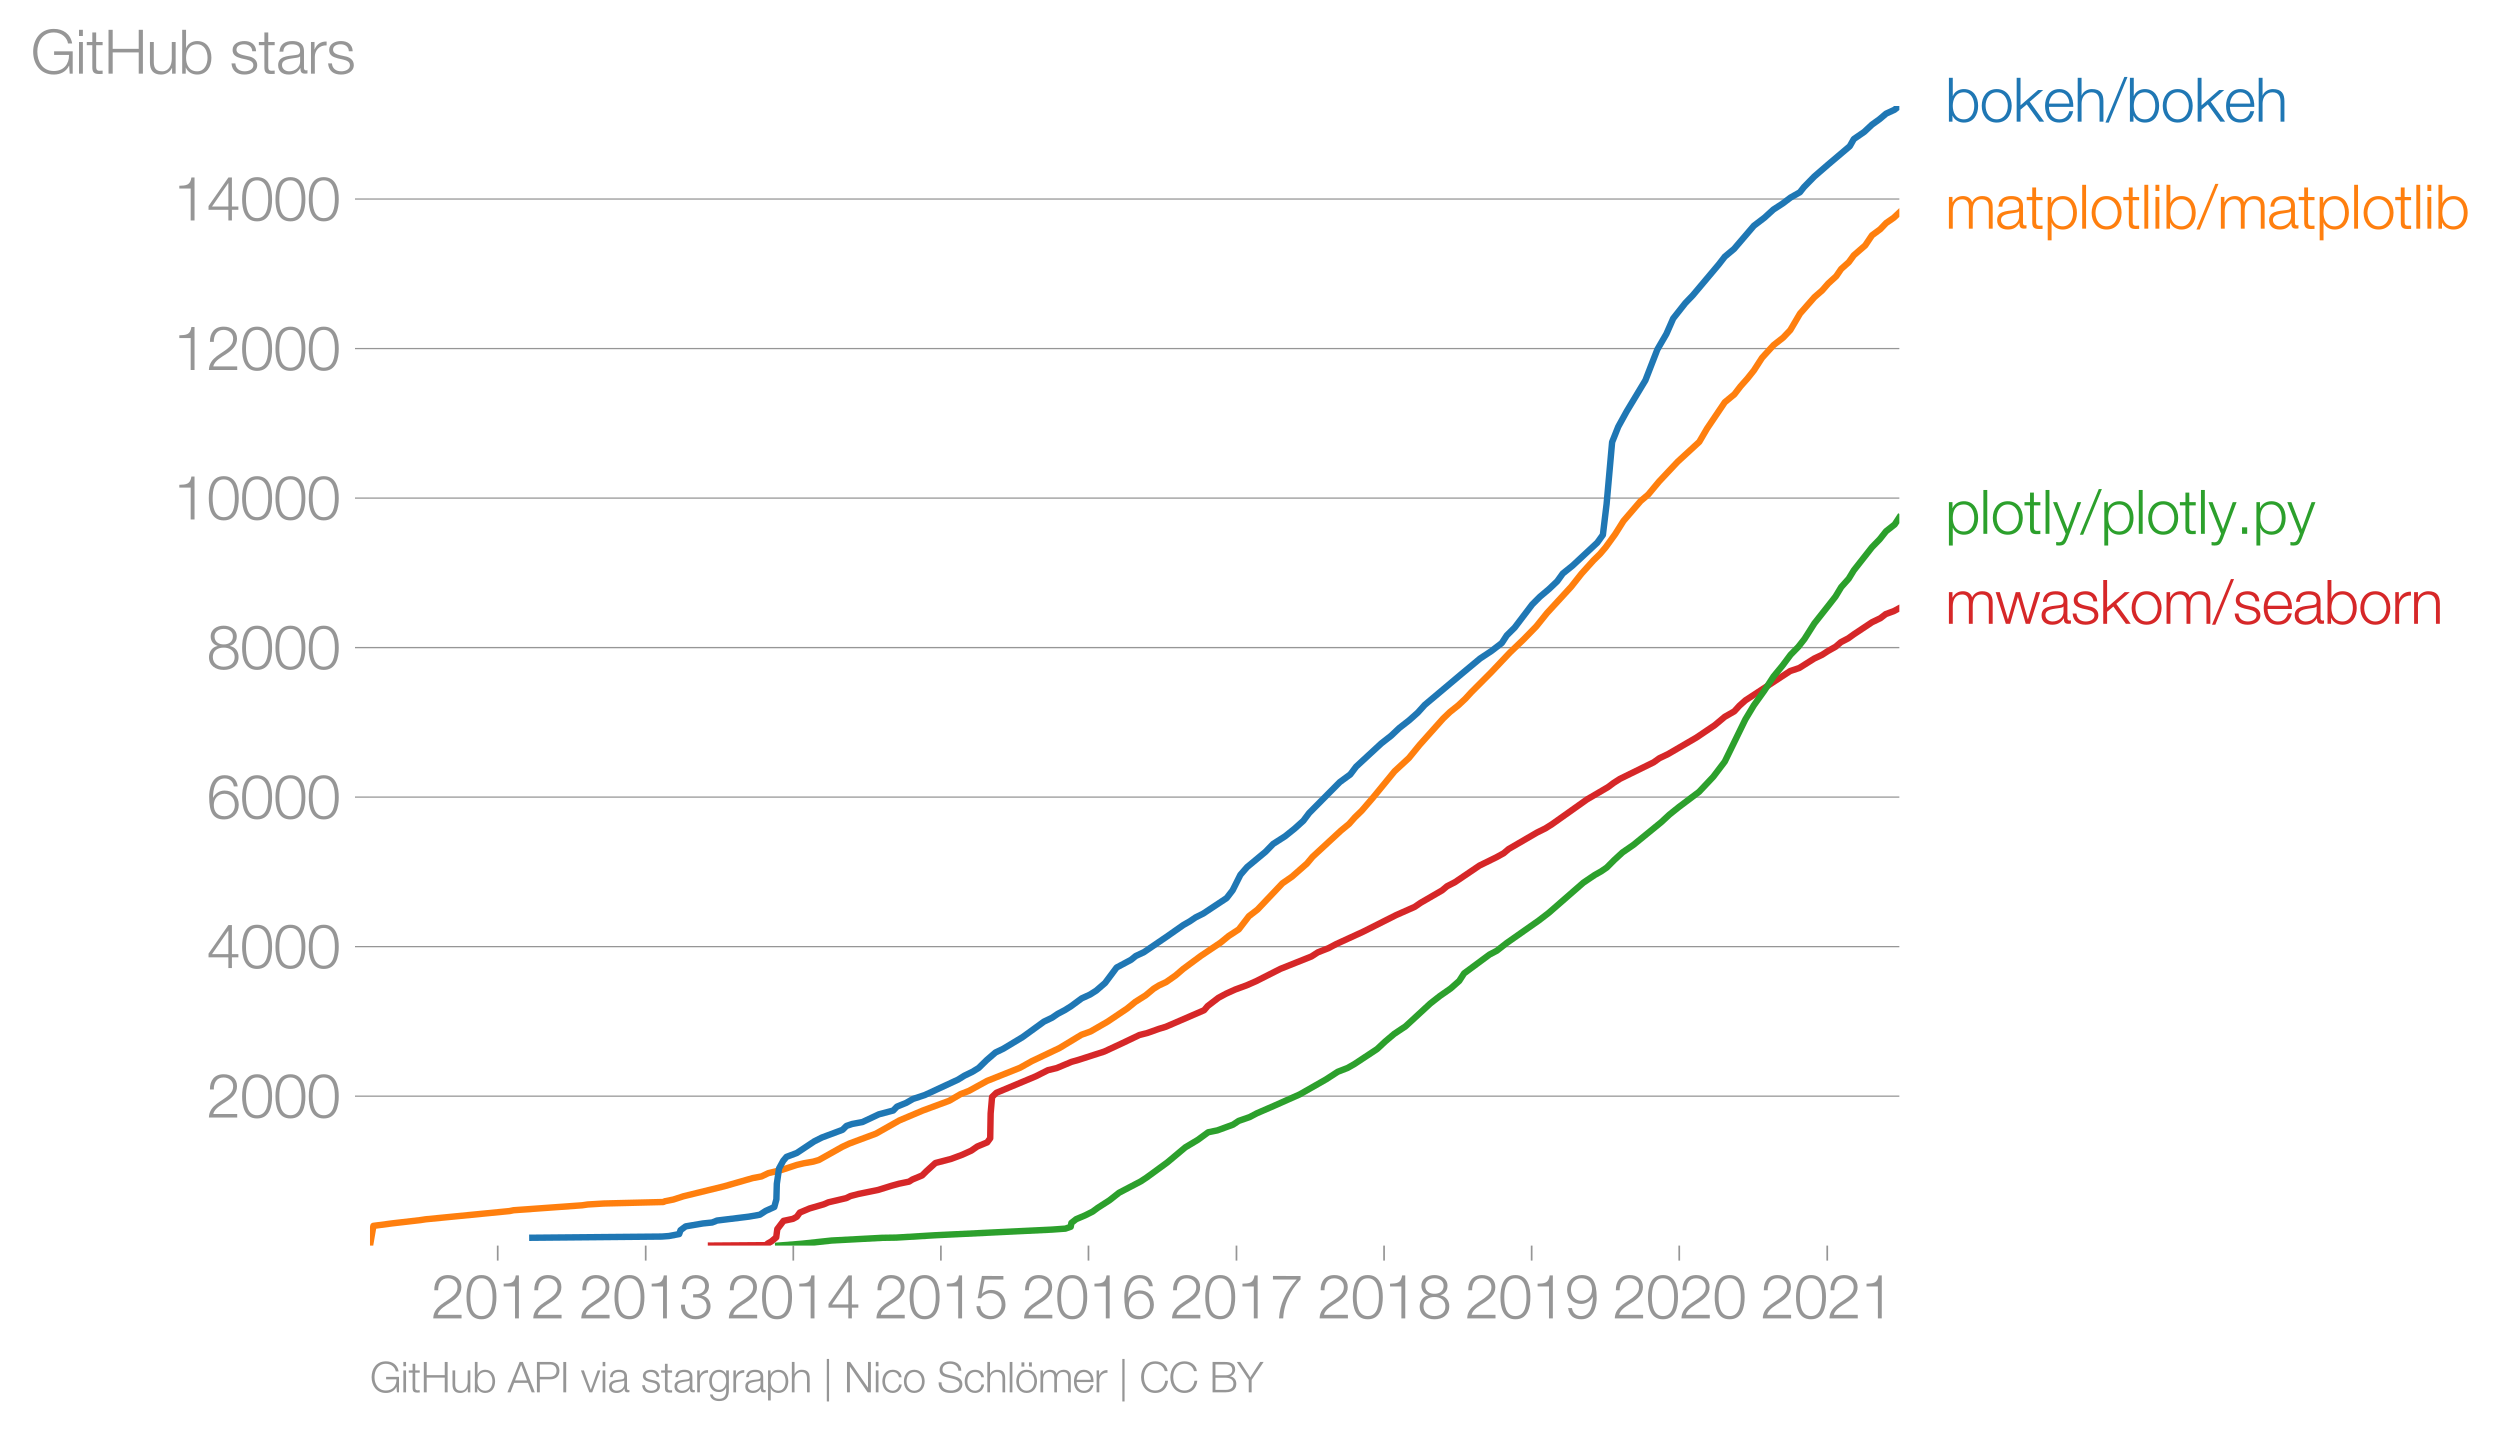 <svg height="445.872" viewBox="0 0 583.775 334.404" width="778.366" xmlns="http://www.w3.org/2000/svg" xmlns:xlink="http://www.w3.org/1999/xlink"><defs><style>*{stroke-linecap:butt;stroke-linejoin:round}</style></defs><g id="figure_1"><path d="M0 334.404h583.775V0H0z" style="fill:none" id="patch_1"/><g id="axes_1"><path d="M86.396 290.86h357.12V24.746H86.396z" style="fill:none" id="patch_2"/><g id="matplotlib.axis_1"><g id="xtick_1"><g id="line2d_1"><defs><path d="M0 0v3.5" id="m8ccff752e1" style="stroke:#969696;stroke-width:.4"/></defs><use style="fill:#969696;stroke:#969696;stroke-width:.4" x="116.221" xlink:href="#m8ccff752e1" y="290.859"/></g><g style="fill:#969696" transform="matrix(.14 0 0 -.14 100.654 307.856)" id="text_1"><defs><path d="M3181 371H691c109 602 909 999 1344 1293 583 378 1127 845 1127 1594 0 832-608 1260-1389 1260-973 0-1453-665-1434-1587h403c-12 659 276 1248 1012 1248 544 0 1004-333 1004-915 0-358-128-595-371-845C1626 1658 262 1331 230 0h2951v371z" id="HelveticaNeue-Light-32" transform="scale(.016)"/><path d="M1779 4179c1024 0 1159-1190 1159-1965 0-780-135-1971-1159-1971S621 1434 621 2214c0 775 134 1965 1158 1965zm0 339C474 4518 218 3258 218 2208 218 1165 474-96 1779-96c1306 0 1562 1261 1562 2310 0 1044-256 2304-1562 2304z" id="HelveticaNeue-Light-30" transform="scale(.016)"/><path d="M621 3328h1184V0h403v4480h-326c-122-826-557-838-1261-864v-288z" id="HelveticaNeue-Light-31" transform="scale(.016)"/></defs><use xlink:href="#HelveticaNeue-Light-32"/><use x="55.6" xlink:href="#HelveticaNeue-Light-30"/><use x="111.2" xlink:href="#HelveticaNeue-Light-31"/><use x="166.8" xlink:href="#HelveticaNeue-Light-32"/></g></g><g id="xtick_2"><use style="fill:#969696;stroke:#969696;stroke-width:.4" x="150.779" xlink:href="#m8ccff752e1" y="290.859" id="line2d_2"/><g style="fill:#969696" transform="matrix(.14 0 0 -.14 135.213 307.856)" id="text_2"><defs><path d="M211 1427C147 467 813-96 1741-96c825 0 1542 486 1542 1363 0 589-339 1011-921 1107v13c480 115 755 506 755 992 0 794-685 1139-1389 1139-870 0-1408-627-1414-1472h403c-13 666 345 1133 1017 1133 538 0 980-256 980-845 0-563-493-819-909-812h-339v-340h339c595 0 1075-313 1075-947 0-640-557-992-1146-992-723 0-1145 474-1120 1184H211z" id="HelveticaNeue-Light-33" transform="scale(.016)"/></defs><use xlink:href="#HelveticaNeue-Light-32"/><use x="55.6" xlink:href="#HelveticaNeue-Light-30"/><use x="111.2" xlink:href="#HelveticaNeue-Light-31"/><use x="166.8" xlink:href="#HelveticaNeue-Light-33"/></g></g><g id="xtick_3"><use style="fill:#969696;stroke:#969696;stroke-width:.4" x="185.243" xlink:href="#m8ccff752e1" y="290.859" id="line2d_3"/><g style="fill:#969696" transform="matrix(.14 0 0 -.14 169.677 307.856)" id="text_3"><defs><path d="M192 1114h2067V0h371v1114h672v339h-672v3027h-364L192 1504v-390zm365 339 1689 2438h13V1453H557z" id="HelveticaNeue-Light-34" transform="scale(.016)"/></defs><use xlink:href="#HelveticaNeue-Light-32"/><use x="55.6" xlink:href="#HelveticaNeue-Light-30"/><use x="111.2" xlink:href="#HelveticaNeue-Light-31"/><use x="166.8" xlink:href="#HelveticaNeue-Light-34"/></g></g><g id="xtick_4"><use style="fill:#969696;stroke:#969696;stroke-width:.4" x="219.707" xlink:href="#m8ccff752e1" y="290.859" id="line2d_4"/><g style="fill:#969696" transform="matrix(.14 0 0 -.14 204.14 307.856)" id="text_4"><defs><path d="M230 1280C250 429 870-96 1702-96c858 0 1556 640 1556 1517 0 902-583 1549-1504 1549-346 0-724-154-948-416l-12 12 288 1485h1958v371H800L365 2099h345c218 339 602 531 999 531 665 0 1145-505 1145-1164 0-653-428-1223-1120-1223-614 0-1081 416-1100 1037H230z" id="HelveticaNeue-Light-35" transform="scale(.016)"/></defs><use xlink:href="#HelveticaNeue-Light-32"/><use x="55.6" xlink:href="#HelveticaNeue-Light-30"/><use x="111.2" xlink:href="#HelveticaNeue-Light-31"/><use x="166.8" xlink:href="#HelveticaNeue-Light-35"/></g></g><g id="xtick_5"><use style="fill:#969696;stroke:#969696;stroke-width:.4" x="254.171" xlink:href="#m8ccff752e1" y="290.859" id="line2d_5"/><g style="fill:#969696" transform="matrix(.14 0 0 -.14 238.605 307.856)" id="text_5"><defs><path d="M1856 2579c685 0 1082-531 1082-1184 0-621-436-1152-1076-1152-780 0-1120 519-1120 1152 0 659 410 1184 1114 1184zm1376 768c-96 781-589 1171-1376 1171-1466 0-1600-1702-1600-2233C256 538 736-96 1824-96c883 0 1517 646 1517 1517 0 877-583 1497-1479 1497-505 0-979-300-1190-742h-13c0 813 192 2003 1235 2003 519 0 864-339 935-832h403z" id="HelveticaNeue-Light-36" transform="scale(.016)"/></defs><use xlink:href="#HelveticaNeue-Light-32"/><use x="55.6" xlink:href="#HelveticaNeue-Light-30"/><use x="111.2" xlink:href="#HelveticaNeue-Light-31"/><use x="166.8" xlink:href="#HelveticaNeue-Light-36"/></g></g><g id="xtick_6"><use style="fill:#969696;stroke:#969696;stroke-width:.4" x="288.729" xlink:href="#m8ccff752e1" y="290.859" id="line2d_6"/><g style="fill:#969696" transform="matrix(.14 0 0 -.14 273.163 307.856)" id="text_6"><defs><path d="M326 4051h2477C1562 2637 1069 1517 960 0h435c103 2086 1255 3469 1811 4051v371H326v-371z" id="HelveticaNeue-Light-37" transform="scale(.016)"/></defs><use xlink:href="#HelveticaNeue-Light-32"/><use x="55.6" xlink:href="#HelveticaNeue-Light-30"/><use x="111.2" xlink:href="#HelveticaNeue-Light-31"/><use x="166.8" xlink:href="#HelveticaNeue-Light-37"/></g></g><g id="xtick_7"><use style="fill:#969696;stroke:#969696;stroke-width:.4" x="323.193" xlink:href="#m8ccff752e1" y="290.859" id="line2d_7"/><g style="fill:#969696" transform="matrix(.14 0 0 -.14 307.627 307.856)" id="text_7"><defs><path d="M1779 243c-627 0-1139 339-1139 1011 0 660 525 986 1139 973 602 13 1139-326 1139-973 0-684-512-1011-1139-1011zm1357 3155c0 768-698 1120-1363 1120-659 0-1357-352-1357-1120 0-492 262-844 730-985v-13c-551-102-896-563-909-1146C237 352 941-96 1779-96c839 0 1543 448 1543 1350 0 602-340 1031-916 1146v13c455 134 730 499 730 985zm-1357-832c-473-12-960 231-960 832 0 512 467 781 960 781 538 0 954-269 954-781 0-576-461-844-954-832z" id="HelveticaNeue-Light-38" transform="scale(.016)"/></defs><use xlink:href="#HelveticaNeue-Light-32"/><use x="55.6" xlink:href="#HelveticaNeue-Light-30"/><use x="111.2" xlink:href="#HelveticaNeue-Light-31"/><use x="166.8" xlink:href="#HelveticaNeue-Light-38"/></g></g><g id="xtick_8"><use style="fill:#969696;stroke:#969696;stroke-width:.4" x="357.657" xlink:href="#m8ccff752e1" y="290.859" id="line2d_8"/><g style="fill:#969696" transform="matrix(.14 0 0 -.14 342.091 307.856)" id="text_8"><defs><path d="M1702 1843c-684 0-1081 531-1081 1184 0 621 435 1152 1075 1152 781 0 1120-518 1120-1152 0-659-410-1184-1114-1184zM326 1075C422 294 915-96 1702-96c1466 0 1600 1702 1600 2234 0 1747-480 2380-1568 2380-883 0-1516-646-1516-1516 0-877 582-1498 1478-1498 506 0 979 301 1190 742h13c0-812-192-2003-1235-2003-518 0-864 339-934 832H326z" id="HelveticaNeue-Light-39" transform="scale(.016)"/></defs><use xlink:href="#HelveticaNeue-Light-32"/><use x="55.6" xlink:href="#HelveticaNeue-Light-30"/><use x="111.2" xlink:href="#HelveticaNeue-Light-31"/><use x="166.8" xlink:href="#HelveticaNeue-Light-39"/></g></g><g id="xtick_9"><use style="fill:#969696;stroke:#969696;stroke-width:.4" x="392.121" xlink:href="#m8ccff752e1" y="290.859" id="line2d_9"/><g style="fill:#969696" transform="matrix(.14 0 0 -.14 376.555 307.856)" id="text_9"><use xlink:href="#HelveticaNeue-Light-32"/><use x="55.6" xlink:href="#HelveticaNeue-Light-30"/><use x="111.2" xlink:href="#HelveticaNeue-Light-32"/><use x="166.8" xlink:href="#HelveticaNeue-Light-30"/></g></g><g id="xtick_10"><use style="fill:#969696;stroke:#969696;stroke-width:.4" x="426.68" xlink:href="#m8ccff752e1" y="290.859" id="line2d_10"/><g style="fill:#969696" transform="matrix(.14 0 0 -.14 411.113 307.856)" id="text_10"><use xlink:href="#HelveticaNeue-Light-32"/><use x="55.6" xlink:href="#HelveticaNeue-Light-30"/><use x="111.2" xlink:href="#HelveticaNeue-Light-32"/><use x="166.8" xlink:href="#HelveticaNeue-Light-31"/></g></g></g><g id="matplotlib.axis_2"><g id="ytick_1"><path clip-path="url(#p9ad304ad69)" d="M86.396 255.963h357.12" style="fill:none;stroke:#969696;stroke-linecap:square;stroke-width:.3" id="line2d_11"/><g id="line2d_12"><defs><path d="M0 0h-3.5" id="m944aa4a7fd" style="stroke:#969696;stroke-width:.3"/></defs><use style="fill:#969696;stroke:#969696;stroke-width:.3" x="86.396" xlink:href="#m944aa4a7fd" y="255.963"/></g><g style="fill:#969696" transform="matrix(.14 0 0 -.14 48.264 260.962)" id="text_11"><use xlink:href="#HelveticaNeue-Light-32"/><use x="55.6" xlink:href="#HelveticaNeue-Light-30"/><use x="111.2" xlink:href="#HelveticaNeue-Light-30"/><use x="166.8" xlink:href="#HelveticaNeue-Light-30"/></g></g><g id="ytick_2"><path clip-path="url(#p9ad304ad69)" d="M86.396 221.05h357.12" style="fill:none;stroke:#969696;stroke-linecap:square;stroke-width:.3" id="line2d_13"/><use style="fill:#969696;stroke:#969696;stroke-width:.3" x="86.396" xlink:href="#m944aa4a7fd" y="221.05" id="line2d_14"/><g style="fill:#969696" transform="matrix(.14 0 0 -.14 48.264 226.048)" id="text_12"><use xlink:href="#HelveticaNeue-Light-34"/><use x="55.6" xlink:href="#HelveticaNeue-Light-30"/><use x="111.2" xlink:href="#HelveticaNeue-Light-30"/><use x="166.8" xlink:href="#HelveticaNeue-Light-30"/></g></g><g id="ytick_3"><path clip-path="url(#p9ad304ad69)" d="M86.396 186.136h357.12" style="fill:none;stroke:#969696;stroke-linecap:square;stroke-width:.3" id="line2d_15"/><use style="fill:#969696;stroke:#969696;stroke-width:.3" x="86.396" xlink:href="#m944aa4a7fd" y="186.136" id="line2d_16"/><g style="fill:#969696" transform="matrix(.14 0 0 -.14 48.264 191.134)" id="text_13"><use xlink:href="#HelveticaNeue-Light-36"/><use x="55.6" xlink:href="#HelveticaNeue-Light-30"/><use x="111.2" xlink:href="#HelveticaNeue-Light-30"/><use x="166.8" xlink:href="#HelveticaNeue-Light-30"/></g></g><g id="ytick_4"><path clip-path="url(#p9ad304ad69)" d="M86.396 151.222h357.12" style="fill:none;stroke:#969696;stroke-linecap:square;stroke-width:.3" id="line2d_17"/><use style="fill:#969696;stroke:#969696;stroke-width:.3" x="86.396" xlink:href="#m944aa4a7fd" y="151.222" id="line2d_18"/><g style="fill:#969696" transform="matrix(.14 0 0 -.14 48.264 156.22)" id="text_14"><use xlink:href="#HelveticaNeue-Light-38"/><use x="55.6" xlink:href="#HelveticaNeue-Light-30"/><use x="111.2" xlink:href="#HelveticaNeue-Light-30"/><use x="166.8" xlink:href="#HelveticaNeue-Light-30"/></g></g><g id="ytick_5"><path clip-path="url(#p9ad304ad69)" d="M86.396 116.309h357.12" style="fill:none;stroke:#969696;stroke-linecap:square;stroke-width:.3" id="line2d_19"/><use style="fill:#969696;stroke:#969696;stroke-width:.3" x="86.396" xlink:href="#m944aa4a7fd" y="116.309" id="line2d_20"/><g style="fill:#969696" transform="matrix(.14 0 0 -.14 40.48 121.307)" id="text_15"><use xlink:href="#HelveticaNeue-Light-31"/><use x="55.6" xlink:href="#HelveticaNeue-Light-30"/><use x="111.2" xlink:href="#HelveticaNeue-Light-30"/><use x="166.8" xlink:href="#HelveticaNeue-Light-30"/><use x="222.4" xlink:href="#HelveticaNeue-Light-30"/></g></g><g id="ytick_6"><path clip-path="url(#p9ad304ad69)" d="M86.396 81.395h357.12" style="fill:none;stroke:#969696;stroke-linecap:square;stroke-width:.3" id="line2d_21"/><use style="fill:#969696;stroke:#969696;stroke-width:.3" x="86.396" xlink:href="#m944aa4a7fd" y="81.395" id="line2d_22"/><g style="fill:#969696" transform="matrix(.14 0 0 -.14 40.48 86.393)" id="text_16"><use xlink:href="#HelveticaNeue-Light-31"/><use x="55.6" xlink:href="#HelveticaNeue-Light-32"/><use x="111.2" xlink:href="#HelveticaNeue-Light-30"/><use x="166.8" xlink:href="#HelveticaNeue-Light-30"/><use x="222.4" xlink:href="#HelveticaNeue-Light-30"/></g></g><g id="ytick_7"><path clip-path="url(#p9ad304ad69)" d="M86.396 46.481h357.12" style="fill:none;stroke:#969696;stroke-linecap:square;stroke-width:.3" id="line2d_23"/><use style="fill:#969696;stroke:#969696;stroke-width:.3" x="86.396" xlink:href="#m944aa4a7fd" y="46.481" id="line2d_24"/><g style="fill:#969696" transform="matrix(.14 0 0 -.14 40.48 51.48)" id="text_17"><use xlink:href="#HelveticaNeue-Light-31"/><use x="55.6" xlink:href="#HelveticaNeue-Light-34"/><use x="111.2" xlink:href="#HelveticaNeue-Light-30"/><use x="166.8" xlink:href="#HelveticaNeue-Light-30"/><use x="222.4" xlink:href="#HelveticaNeue-Light-30"/></g></g><g style="fill:#969696" transform="matrix(.14 0 0 -.14 7.2 17.197)" id="text_18"><defs><path d="M4365 2323H2426v-371h1555c19-966-570-1677-1581-1677-1210 0-1722 1011-1722 2010 0 998 512 2009 1722 2009 870 0 1414-620 1472-1145h435c-166 998-947 1517-1907 1517-1440 0-2157-1133-2157-2381S960-96 2400-96c659 0 1274 275 1581 928h13l57-832h314v2323z" id="HelveticaNeue-Light-47" transform="scale(.016)"/><path d="M390 0h404v3302H390V0zm0 3923h404v647H390v-647z" id="HelveticaNeue-Light-69" transform="scale(.016)"/><path d="M1024 4294H621v-992H45v-339h576V704c-7-563 179-742 717-742 121 0 236 12 358 12v346c-115-13-230-19-346-19-288 19-326 173-326 435v2227h672v339h-672v992z" id="HelveticaNeue-Light-74" transform="scale(.016)"/><path d="M461 0h435v2214h2714V0h435v4570h-435V2586H896v1984H461V0z" id="HelveticaNeue-Light-48" transform="scale(.016)"/><path d="M3059 3302h-403V1568c0-672-301-1325-992-1325-640 0-864 314-883 909v2150H378V1158C378 390 704-96 1536-96c493 0 928 250 1139 691h13V0h371v3302z" id="HelveticaNeue-Light-75" transform="scale(.016)"/><path d="M3027 1651c0-685-313-1408-1081-1408-858 0-1159 723-1159 1408s301 1408 1159 1408c768 0 1081-723 1081-1408zM384 0h371v627h13C954 179 1414-96 1946-96c1004 0 1484 813 1484 1747 0 935-480 1747-1484 1747-493 0-973-249-1146-723h-13v1895H384V0z" id="HelveticaNeue-Light-62" transform="scale(.016)"/><path d="M2765 2336c-26 717-551 1062-1210 1062-582 0-1241-256-1241-928 0-563 396-742 921-883l519-115c364-90 723-218 723-602 0-460-525-627-903-627-537 0-940 282-972 826H198C262 262 787-96 1555-96c615 0 1325 275 1325 992 0 576-480 845-941 915l-537 122c-276 70-685 198-685 557 0 428 422 569 781 569 460 0 844-224 864-723h403z" id="HelveticaNeue-Light-73" transform="scale(.016)"/><path d="M2496 1280c6-646-538-1037-1152-1037-378 0-736 250-736 653 0 646 851 640 1536 762 109 19 288 51 339 147h13v-525zM749 2291c13 538 384 768 883 768 474 0 864-134 864-678 0-365-186-410-518-448-871-103-1773-135-1773-1063 0-665 499-966 1107-966 634 0 922 243 1203 672h13c0-346 64-576 474-576 108 0 172 6 262 26v339c-32-13-83-26-128-26-160 0-237 90-237 243v1754c0 883-633 1062-1216 1062-755 0-1299-332-1337-1107h403z" id="HelveticaNeue-Light-61" transform="scale(.016)"/><path d="M384 0h403v1760c0 685 499 1222 1229 1184v403c-595 26-1043-288-1248-819h-13v774H384V0z" id="HelveticaNeue-Light-72" transform="scale(.016)"/></defs><use xlink:href="#HelveticaNeue-Light-47"/><use x="74.1" xlink:href="#HelveticaNeue-Light-69"/><use x="92.6" xlink:href="#HelveticaNeue-Light-74"/><use x="122.2" xlink:href="#HelveticaNeue-Light-48"/><use x="192.6" xlink:href="#HelveticaNeue-Light-75"/><use x="246.3" xlink:href="#HelveticaNeue-Light-62"/><use x="303.7" xlink:href="#HelveticaNeue-Light-20"/><use x="331.5" xlink:href="#HelveticaNeue-Light-73"/><use x="379.6" xlink:href="#HelveticaNeue-Light-74"/><use x="409.2" xlink:href="#HelveticaNeue-Light-61"/><use x="461.1" xlink:href="#HelveticaNeue-Light-72"/><use x="492.6" xlink:href="#HelveticaNeue-Light-73"/></g></g><path clip-path="url(#p9ad304ad69)" d="m166.027 290.86 13.159-.105.052-.367.867-.489 1.147-.96.254-1.938 1.462-1.92 2.206-.471.893-.489.699-.977 2.268-.96 3.303-.96 1.1-.472 4.155-.978 1.007-.488 1.803-.472 4.675-.96 3.075-.96 1.766-.489 2.365-.489.758-.488 2.298-.96.96-.96 2.129-1.938 3.67-.96 2.58-.96 2.119-.96 1.413-.978 2.313-.96.702-.96.102-5.796.335-3.858.998-.96 9.21-3.858 2.847-1.432 2.03-.489 3.46-1.448 1.706-.49 5.947-1.92 4.169-1.937 4.03-1.92 1.899-.49 2.69-.96 1.604-.488 8.929-3.858.806-.96 2.528-1.938 1.779-.96 2.156-.978 2.62-.96 2.233-.977 5.681-2.88 7.257-2.899 1.48-.96 2.493-.977 1.805-.96 6.316-2.898 7.658-3.858 4.34-1.92 1.404-.96 5.006-2.898 1.148-.96 1.89-.978 5.695-3.858 3.912-1.92 1.741-.96 1.152-.978 6.636-3.858 1.942-.96 1.526-.96 8.17-5.796 4.916-2.88 1.312-.978 1.493-.96 7.862-3.858 1.35-.96 2.008-.96 6.627-3.858 4.317-2.916 2.31-1.937 2.224-1.275 1.179-1.291 1.423-1.275 10.45-6.843 2.129-.716 3.483-2.2 1.843-.872 1.348-.873 1.825-1.03 1.212-1.047 1.737-.908 1.281-.925 4.252-2.828 1.959-.943 1.243-.96 1.856-.68 1.306-.699h0" style="fill:none;stroke:#d62728;stroke-linecap:square;stroke-width:1.5" id="line2d_25"/><path clip-path="url(#p9ad304ad69)" d="m181.729 290.86 5.482-.437 6.977-.75 11.783-.63 3.275-.051 8.997-.542 27.39-1.326 3.153-.227 1.24-.437.15-.89 1.101-.873 2.1-.89 1.748-.873 1.209-.89 2.74-1.763 2.24-1.764 5.069-2.653 1.351-.89 4.835-3.527 4.21-3.526 2.944-1.763 2.406-1.763 2.137-.437 3.665-1.344 1.32-.873 2.56-.89 1.649-.873 4.058-1.763 5.97-2.653 6.181-3.527 2.716-1.763 2.292-.89 1.562-.89 5.335-3.527 1.888-1.763 2.107-1.78 2.64-1.763 5.756-5.307 2.244-1.763 2.53-1.764 2.001-1.763 1.136-1.763 5.945-4.399 1.7-.89 2.277-1.78 7.54-5.29 2.296-1.763 8.113-7.07 2.608-1.764 1.543-.872 1.3-.89 1.757-1.764 1.917-1.763 2.557-1.763 6.5-5.307 1.901-1.763 2.196-1.763 4.713-3.544 3.324-3.526 2.688-3.544 4.806-9.846 1.988-3.3 2.413-3.368 2.203-3.387 2.069-2.514 1.889-2.53 1.793-1.834 1.44-1.833 2.328-3.666 3.227-4.085 1.704-2.182 1.33-2.2 1.746-1.955 1.196-1.955 4.238-5.394 1.814-1.868 1.484-1.868 2.01-1.588 1.039-1.589h0" style="fill:none;stroke:#2ca02c;stroke-linecap:square;stroke-width:1.5" id="line2d_26"/><path clip-path="url(#p9ad304ad69)" d="m86.396 290.86.8-4.61 4.334-.575 6.61-.768 1.26-.192 19.585-1.92.941-.193 16.007-1.152 1.31-.192 3.772-.227 13.885-.349.407-.192 1.93-.384 2.367-.768 9.482-2.322 6.684-1.92 2.038-.384 1.6-.768 3.157-.768 3.502-1.152 1.618-.385 2.21-.384 1.322-.384 5.468-3.072 1.644-.768 6.23-2.322 5.442-3.072 5.453-2.305 6.228-2.304 2.616-1.536 1.977-.768 4.222-2.322 7.704-3.072 2.734-1.537 6.485-3.072 5.1-3.09 2.138-.768 3.996-2.304 4.568-3.073 1.885-1.536 2.432-1.536 1.848-1.536 1.238-.768 1.691-.786 2.192-1.536 1.79-1.536 4.153-3.073 4.577-3.072 1.872-1.536 2.375-1.554 2.356-3.072 1.999-1.537 5.828-6.144 2.245-1.554 3.495-3.072 1.282-1.537 6.647-6.144 1.888-1.554 1.362-1.536 1.587-1.537 2.646-3.072 5.043-6.162 3.327-3.073 2.51-3.072 5.498-6.162 1.605-1.536 1.93-1.537 1.638-1.536 1.41-1.536 4.598-4.609 4.382-4.626 3.198-3.072 2.998-3.073 2.478-3.09 5.645-6.144 2.43-3.073 2.782-3.09 1.562-1.536 1.298-1.536 2.225-3.072 1.936-3.073 3.976-4.626 1.8-1.536 2.556-3.072 4.333-4.609 5.033-4.626 1.803-3.09 4.157-6.162 2.24-1.85 1.42-1.851 1.639-1.85 1.49-1.868 1.902-2.95 2.7-2.968 2.23-1.746 1.671-1.763 2.262-3.84 3.37-3.841 1.821-1.589 1.4-1.606 1.858-1.693 1.16-1.693 1.782-1.589 1.175-1.606 2.67-2.322 1.571-2.339 1.933-1.431 1.38-1.45 1.763-1.221 1.318-1.24h0" style="fill:none;stroke:#ff7f0e;stroke-linecap:square;stroke-width:1.5" id="line2d_27"/><g style="fill:#1f77b4" transform="matrix(.14 0 0 -.14 454.23 28.41)" id="text_19"><defs><path d="M1779 3398c-1011 0-1561-800-1561-1747S768-96 1779-96s1562 800 1562 1747-551 1747-1562 1747zm0-339c775 0 1159-704 1159-1408S2554 243 1779 243c-774 0-1158 704-1158 1408s384 1408 1158 1408z" id="HelveticaNeue-Light-6f" transform="scale(.016)"/><path d="M384 0h403v1254l653 544L2746 0h505L1747 2080l1408 1222h-537L787 1702v2868H384V0z" id="HelveticaNeue-Light-6b" transform="scale(.016)"/><path d="M3162 1542c32 928-391 1856-1453 1856-1050 0-1491-876-1491-1747C218 710 659-96 1709-96c832 0 1267 435 1440 1184h-403c-128-499-448-845-1037-845-775 0-1082 711-1088 1299h2541zM621 1882c64 601 429 1177 1088 1177 653 0 1030-569 1049-1177H621z" id="HelveticaNeue-Light-65" transform="scale(.016)"/><path d="M378 0h403v1926c13 647 397 1133 1037 1133 652 0 838-429 838-998V0h403v2125c0 787-281 1273-1209 1273-468 0-909-268-1056-665h-13v1837H378V0z" id="HelveticaNeue-Light-68" transform="scale(.016)"/><path d="m262-96 1952 4762h-326L-83-96h345z" id="HelveticaNeue-Light-2f" transform="scale(.016)"/></defs><use xlink:href="#HelveticaNeue-Light-62"/><use x="57.4" xlink:href="#HelveticaNeue-Light-6f"/><use x="113" xlink:href="#HelveticaNeue-Light-6b"/><use x="163" xlink:href="#HelveticaNeue-Light-65"/><use x="214.9" xlink:href="#HelveticaNeue-Light-68"/><use x="268.6" xlink:href="#HelveticaNeue-Light-2f"/><use x="301.9" xlink:href="#HelveticaNeue-Light-62"/><use x="359.3" xlink:href="#HelveticaNeue-Light-6f"/><use x="414.9" xlink:href="#HelveticaNeue-Light-6b"/><use x="464.9" xlink:href="#HelveticaNeue-Light-65"/><use x="516.8" xlink:href="#HelveticaNeue-Light-68"/></g><g style="fill:#ff7f0e" transform="matrix(.14 0 0 -.14 454.23 53.39)" id="text_20"><defs><path d="M384 0h403v1843c7 691 288 1216 986 1216 512 0 697-371 691-819V0h403v1869c0 614 199 1190 896 1190 576 0 781-294 781-838V0h403v2240c0 781-371 1158-1094 1158-435 0-851-211-1050-646-121 435-512 646-947 646-525 0-870-256-1082-652h-19v556H384V0z" id="HelveticaNeue-Light-6d" transform="scale(.016)"/><path d="M3027 1651c0-685-313-1408-1081-1408-858 0-1159 723-1159 1408 0 749 269 1408 1159 1408 768 0 1081-723 1081-1408zM384-1222h403V627h13C973 154 1453-96 1946-96c1004 0 1484 813 1484 1747 0 935-480 1747-1484 1747-532 0-992-275-1178-723h-13v627H384v-4524z" id="HelveticaNeue-Light-70" transform="scale(.016)"/><path d="M390 0h404v4570H390V0z" id="HelveticaNeue-Light-6c" transform="scale(.016)"/></defs><use xlink:href="#HelveticaNeue-Light-6d"/><use x="83.3" xlink:href="#HelveticaNeue-Light-61"/><use x="135.2" xlink:href="#HelveticaNeue-Light-74"/><use x="164.8" xlink:href="#HelveticaNeue-Light-70"/><use x="222.2" xlink:href="#HelveticaNeue-Light-6c"/><use x="240.7" xlink:href="#HelveticaNeue-Light-6f"/><use x="296.3" xlink:href="#HelveticaNeue-Light-74"/><use x="325.9" xlink:href="#HelveticaNeue-Light-6c"/><use x="344.4" xlink:href="#HelveticaNeue-Light-69"/><use x="362.9" xlink:href="#HelveticaNeue-Light-62"/><use x="420.3" xlink:href="#HelveticaNeue-Light-2f"/><use x="453.6" xlink:href="#HelveticaNeue-Light-6d"/><use x="536.9" xlink:href="#HelveticaNeue-Light-61"/><use x="588.8" xlink:href="#HelveticaNeue-Light-74"/><use x="618.4" xlink:href="#HelveticaNeue-Light-70"/><use x="675.8" xlink:href="#HelveticaNeue-Light-6c"/><use x="694.3" xlink:href="#HelveticaNeue-Light-6f"/><use x="749.9" xlink:href="#HelveticaNeue-Light-74"/><use x="779.5" xlink:href="#HelveticaNeue-Light-6c"/><use x="798" xlink:href="#HelveticaNeue-Light-69"/><use x="816.5" xlink:href="#HelveticaNeue-Light-62"/></g><g style="fill:#2ca02c" transform="matrix(.14 0 0 -.14 454.23 124.65)" id="text_21"><defs><path d="m1331 13-141-378c-134-307-217-518-576-518-89 0-179 13-275 32v-339c64-26 147-26 307-32 506 0 640 160 871 716l1433 3808h-403L1530 486 442 3302H13L1331 13z" id="HelveticaNeue-Light-79" transform="scale(.016)"/><path d="M1158 0v678H621V0h537z" id="HelveticaNeue-Light-2e" transform="scale(.016)"/></defs><use xlink:href="#HelveticaNeue-Light-70"/><use x="57.4" xlink:href="#HelveticaNeue-Light-6c"/><use x="75.9" xlink:href="#HelveticaNeue-Light-6f"/><use x="131.5" xlink:href="#HelveticaNeue-Light-74"/><use x="161.1" xlink:href="#HelveticaNeue-Light-6c"/><use x="179.6" xlink:href="#HelveticaNeue-Light-79"/><use x="225.9" xlink:href="#HelveticaNeue-Light-2f"/><use x="259.2" xlink:href="#HelveticaNeue-Light-70"/><use x="316.6" xlink:href="#HelveticaNeue-Light-6c"/><use x="335.1" xlink:href="#HelveticaNeue-Light-6f"/><use x="390.7" xlink:href="#HelveticaNeue-Light-74"/><use x="420.3" xlink:href="#HelveticaNeue-Light-6c"/><use x="438.8" xlink:href="#HelveticaNeue-Light-79"/><use x="485.1" xlink:href="#HelveticaNeue-Light-2e"/><use x="512.9" xlink:href="#HelveticaNeue-Light-70"/><use x="570.3" xlink:href="#HelveticaNeue-Light-79"/></g><g style="fill:#d62728" transform="matrix(.14 0 0 -.14 454.23 145.667)" id="text_22"><defs><path d="M1114 0h441l807 2778h12L3187 0h442l1062 3302h-429L3418 474h-13l-807 2828h-454L1338 474h-13L480 3302H51L1114 0z" id="HelveticaNeue-Light-77" transform="scale(.016)"/><path d="M378 0h403v1926c13 647 397 1133 1037 1133 652 0 838-429 838-998V0h403v2125c0 787-281 1273-1209 1273-468 0-909-268-1056-665h-13v569H378V0z" id="HelveticaNeue-Light-6e" transform="scale(.016)"/></defs><use xlink:href="#HelveticaNeue-Light-6d"/><use x="83.3" xlink:href="#HelveticaNeue-Light-77"/><use x="157.4" xlink:href="#HelveticaNeue-Light-61"/><use x="209.3" xlink:href="#HelveticaNeue-Light-73"/><use x="257.4" xlink:href="#HelveticaNeue-Light-6b"/><use x="307.4" xlink:href="#HelveticaNeue-Light-6f"/><use x="363" xlink:href="#HelveticaNeue-Light-6d"/><use x="446.3" xlink:href="#HelveticaNeue-Light-2f"/><use x="479.6" xlink:href="#HelveticaNeue-Light-73"/><use x="527.7" xlink:href="#HelveticaNeue-Light-65"/><use x="579.6" xlink:href="#HelveticaNeue-Light-61"/><use x="631.5" xlink:href="#HelveticaNeue-Light-62"/><use x="688.9" xlink:href="#HelveticaNeue-Light-6f"/><use x="744.5" xlink:href="#HelveticaNeue-Light-72"/><use x="776" xlink:href="#HelveticaNeue-Light-6e"/></g><g style="fill:#969696" transform="matrix(.097 0 0 -.097 86.396 325.124)" id="text_23"><defs><path d="M-45 0h467l551 1421h2080L3610 0h467L2285 4570h-487L-45 0zm2067 4134 884-2342H1107l915 2342z" id="HelveticaNeue-Light-41" transform="scale(.016)"/><path d="M461 0h435v1958h1594c819 0 1356 480 1356 1306s-537 1306-1356 1306H461V0zm435 4198h1498c601 0 1017-307 1017-934s-416-934-1017-934H896v1868z" id="HelveticaNeue-Light-50" transform="scale(.016)"/><path d="M493 0h435v4570H493V0z" id="HelveticaNeue-Light-49" transform="scale(.016)"/><path d="M1286 0h429l1235 3302h-416L1510 403h-12L461 3302H13L1286 0z" id="HelveticaNeue-Light-76" transform="scale(.016)"/><path d="M1709 378c-743 0-1088 646-1088 1312 0 684 320 1369 1088 1369 761 0 1062-723 1062-1369 0-672-365-1312-1062-1312zm1465 2924h-403v-569h-13c-160 365-569 665-1049 665-954 0-1491-755-1491-1664C218 794 653 38 1709 38c473 0 864 276 1049 679h13V269c0-807-320-1248-1062-1248-448 0-877 173-967 659H339c58-704 711-998 1370-998 1081 0 1459 601 1465 1587v3033z" id="HelveticaNeue-Light-67" transform="scale(.016)"/><path d="M544-1370h339v6400H544v-6400z" id="HelveticaNeue-Light-7c" transform="scale(.016)"/><path d="M454 0h436v3866h12L3565 0h486v4570h-435V704h-13L941 4570H454V0z" id="HelveticaNeue-Light-4e" transform="scale(.016)"/><path d="M3117 2266c-90 755-634 1132-1338 1132-1011 0-1561-800-1561-1747S768-96 1779-96c736 0 1255 486 1363 1280h-403c-51-550-461-941-960-941-774 0-1158 704-1158 1408s384 1408 1158 1408c525 0 826-301 935-793h403z" id="HelveticaNeue-Light-63" transform="scale(.016)"/><path d="M230 1504C179 390 973-96 2054-96c1620 0 1748 992 1748 1306 0 748-538 1030-1184 1203l-1114 275c-371 90-691 269-691 698 0 678 550 908 1145 908 647 0 1223-352 1248-1049h436c6 934-788 1421-1690 1421-1286 0-1574-839-1574-1287 0-710 492-966 1030-1101l1018-249c422-103 940-307 940-826 0-665-729-928-1209-928-832 0-1511 288-1491 1229H230z" id="HelveticaNeue-Light-53" transform="scale(.016)"/><path d="M1779 3398c-1011 0-1561-800-1561-1747S768-96 1779-96s1562 800 1562 1747-551 1747-1562 1747zm0-339c775 0 1159-704 1159-1408S2554 243 1779 243c-774 0-1158 704-1158 1408s384 1408 1158 1408zm787 813v646h-435v-646h435zm-1132 0v646H998v-646h436z" id="HelveticaNeue-Light-f6" transform="scale(.016)"/><path d="M4237 3187c-115 960-973 1479-1837 1479-1440 0-2157-1133-2157-2381S960-96 2400-96c1069 0 1779 717 1901 1837h-435c-84-813-621-1466-1466-1466-1210 0-1722 1011-1722 2010 0 998 512 2009 1722 2009 666 0 1248-403 1402-1107h435z" id="HelveticaNeue-Light-43" transform="scale(.016)"/><path d="M896 2195h1498c761 0 1203-301 1203-883 0-730-557-947-1203-941H896v1824zM461 0h1933c1484 0 1638 864 1638 1299 0 595-378 1037-966 1114v13c473 102 793 544 793 1024 0 851-697 1120-1465 1120H461V0zm435 4198h1498c678 0 1030-288 1030-857 0-429-333-775-1030-775H896v1632z" id="HelveticaNeue-Light-42" transform="scale(.016)"/><path d="M1734 0h436v1882l1804 2688h-518L1958 2253 454 4570H-64l1798-2688V0z" id="HelveticaNeue-Light-59" transform="scale(.016)"/></defs><use xlink:href="#HelveticaNeue-Light-47"/><use x="74.1" xlink:href="#HelveticaNeue-Light-69"/><use x="92.6" xlink:href="#HelveticaNeue-Light-74"/><use x="122.2" xlink:href="#HelveticaNeue-Light-48"/><use x="192.6" xlink:href="#HelveticaNeue-Light-75"/><use x="246.3" xlink:href="#HelveticaNeue-Light-62"/><use x="303.7" xlink:href="#HelveticaNeue-Light-20"/><use x="331.5" xlink:href="#HelveticaNeue-Light-41"/><use x="394.5" xlink:href="#HelveticaNeue-Light-50"/><use x="457.5" xlink:href="#HelveticaNeue-Light-49"/><use x="479.7" xlink:href="#HelveticaNeue-Light-20"/><use x="507.5" xlink:href="#HelveticaNeue-Light-76"/><use x="553.8" xlink:href="#HelveticaNeue-Light-69"/><use x="572.3" xlink:href="#HelveticaNeue-Light-61"/><use x="624.2" xlink:href="#HelveticaNeue-Light-20"/><use x="652" xlink:href="#HelveticaNeue-Light-73"/><use x="700.1" xlink:href="#HelveticaNeue-Light-74"/><use x="729.7" xlink:href="#HelveticaNeue-Light-61"/><use x="781.6" xlink:href="#HelveticaNeue-Light-72"/><use x="813.1" xlink:href="#HelveticaNeue-Light-67"/><use x="868.7" xlink:href="#HelveticaNeue-Light-72"/><use x="900.2" xlink:href="#HelveticaNeue-Light-61"/><use x="952.1" xlink:href="#HelveticaNeue-Light-70"/><use x="1009.5" xlink:href="#HelveticaNeue-Light-68"/><use x="1063.2" xlink:href="#HelveticaNeue-Light-20"/><use x="1091" xlink:href="#HelveticaNeue-Light-7c"/><use x="1113.2" xlink:href="#HelveticaNeue-Light-20"/><use x="1141" xlink:href="#HelveticaNeue-Light-4e"/><use x="1211.4" xlink:href="#HelveticaNeue-Light-69"/><use x="1229.9" xlink:href="#HelveticaNeue-Light-63"/><use x="1281.8" xlink:href="#HelveticaNeue-Light-6f"/><use x="1337.4" xlink:href="#HelveticaNeue-Light-20"/><use x="1365.2" xlink:href="#HelveticaNeue-Light-53"/><use x="1428.2" xlink:href="#HelveticaNeue-Light-63"/><use x="1480.1" xlink:href="#HelveticaNeue-Light-68"/><use x="1533.8" xlink:href="#HelveticaNeue-Light-6c"/><use x="1552.3" xlink:href="#HelveticaNeue-Light-f6"/><use x="1607.9" xlink:href="#HelveticaNeue-Light-6d"/><use x="1691.2" xlink:href="#HelveticaNeue-Light-65"/><use x="1743.1" xlink:href="#HelveticaNeue-Light-72"/><use x="1774.6" xlink:href="#HelveticaNeue-Light-20"/><use x="1802.4" xlink:href="#HelveticaNeue-Light-7c"/><use x="1824.6" xlink:href="#HelveticaNeue-Light-20"/><use x="1852.4" xlink:href="#HelveticaNeue-Light-43"/><use x="1922.8" xlink:href="#HelveticaNeue-Light-43"/><use x="1993.2" xlink:href="#HelveticaNeue-Light-20"/><use x="2021" xlink:href="#HelveticaNeue-Light-42"/><use x="2087.7" xlink:href="#HelveticaNeue-Light-59"/></g><path clip-path="url(#p9ad304ad69)" d="m124.308 289.026 30.245-.279 1.649-.122 2.39-.454.32-.908 1.188-.89 4.003-.68 2.186-.228 1.137-.454 7.394-.907 2.607-.454 1.366-.89 2.01-.908.491-1.798.099-3.614.52-3.596.98-1.798.764-.908 2.407-.908 4.06-2.705 1.802-.908 4.813-1.798.912-.908 1.338-.454 2.41-.454 3.818-1.798 3.355-.89.878-.908 2.177-.89 1.578-.908 2.735-.908 7.798-3.613 1.455-.908 1.84-.89 1.486-.908 1.851-1.816 2.079-1.798 1.847-.89 4.49-2.706 4.98-3.613 1.892-.908 1.334-.908 1.686-.89 1.444-.908 2.458-1.815 1.945-.89 1.438-.908 2.083-1.798 2.7-3.614 3.36-1.798 1.105-.89 1.928-.908 5.306-3.614 3.837-2.688 1.577-.908 1.313-.89 1.811-.908 5.45-3.613 1.4-1.816 1.813-3.613 1.556-1.799 4.329-3.596 1.759-1.815 2.805-1.798 2.255-1.816 1.993-1.798 1.363-1.815 7.144-7.21 2.458-1.798 1.368-1.816 5.859-5.411 2.298-1.798 1.9-1.798 2.324-1.816 2.015-1.798 1.623-1.798 8.57-7.21 4.341-3.613 2.71-1.798 2.364-1.816 1.178-1.798 1.828-1.815 4.096-5.394 1.813-1.816 2.13-1.798 1.906-1.815 1.293-1.799 2.259-1.815 5.796-5.394 1.309-1.816.869-7.227 1.288-14.437 1.431-3.596 1.99-3.613 4.352-7.227 2.798-7.21 2.101-3.614 1.589-3.613 2.838-3.596 1.727-1.798 6.081-7.228 1.41-1.815 2.15-1.798 4.632-5.412 2.47-1.885 2.092-1.903 2.145-1.396 1.878-1.414 2.155-1.222.968-1.222 2.387-2.444 3.264-2.828 5.032-4.26.951-1.676 2.433-1.675 1.809-1.694 1.77-1.274 1.526-1.292 1.932-.89 1.14-.89h0" style="fill:none;stroke:#1f77b4;stroke-linecap:square;stroke-width:1.5" id="line2d_28"/></g></g><defs><clipPath id="p9ad304ad69"><path d="M86.396 24.747h357.12v266.112H86.396z"/></clipPath></defs></svg>